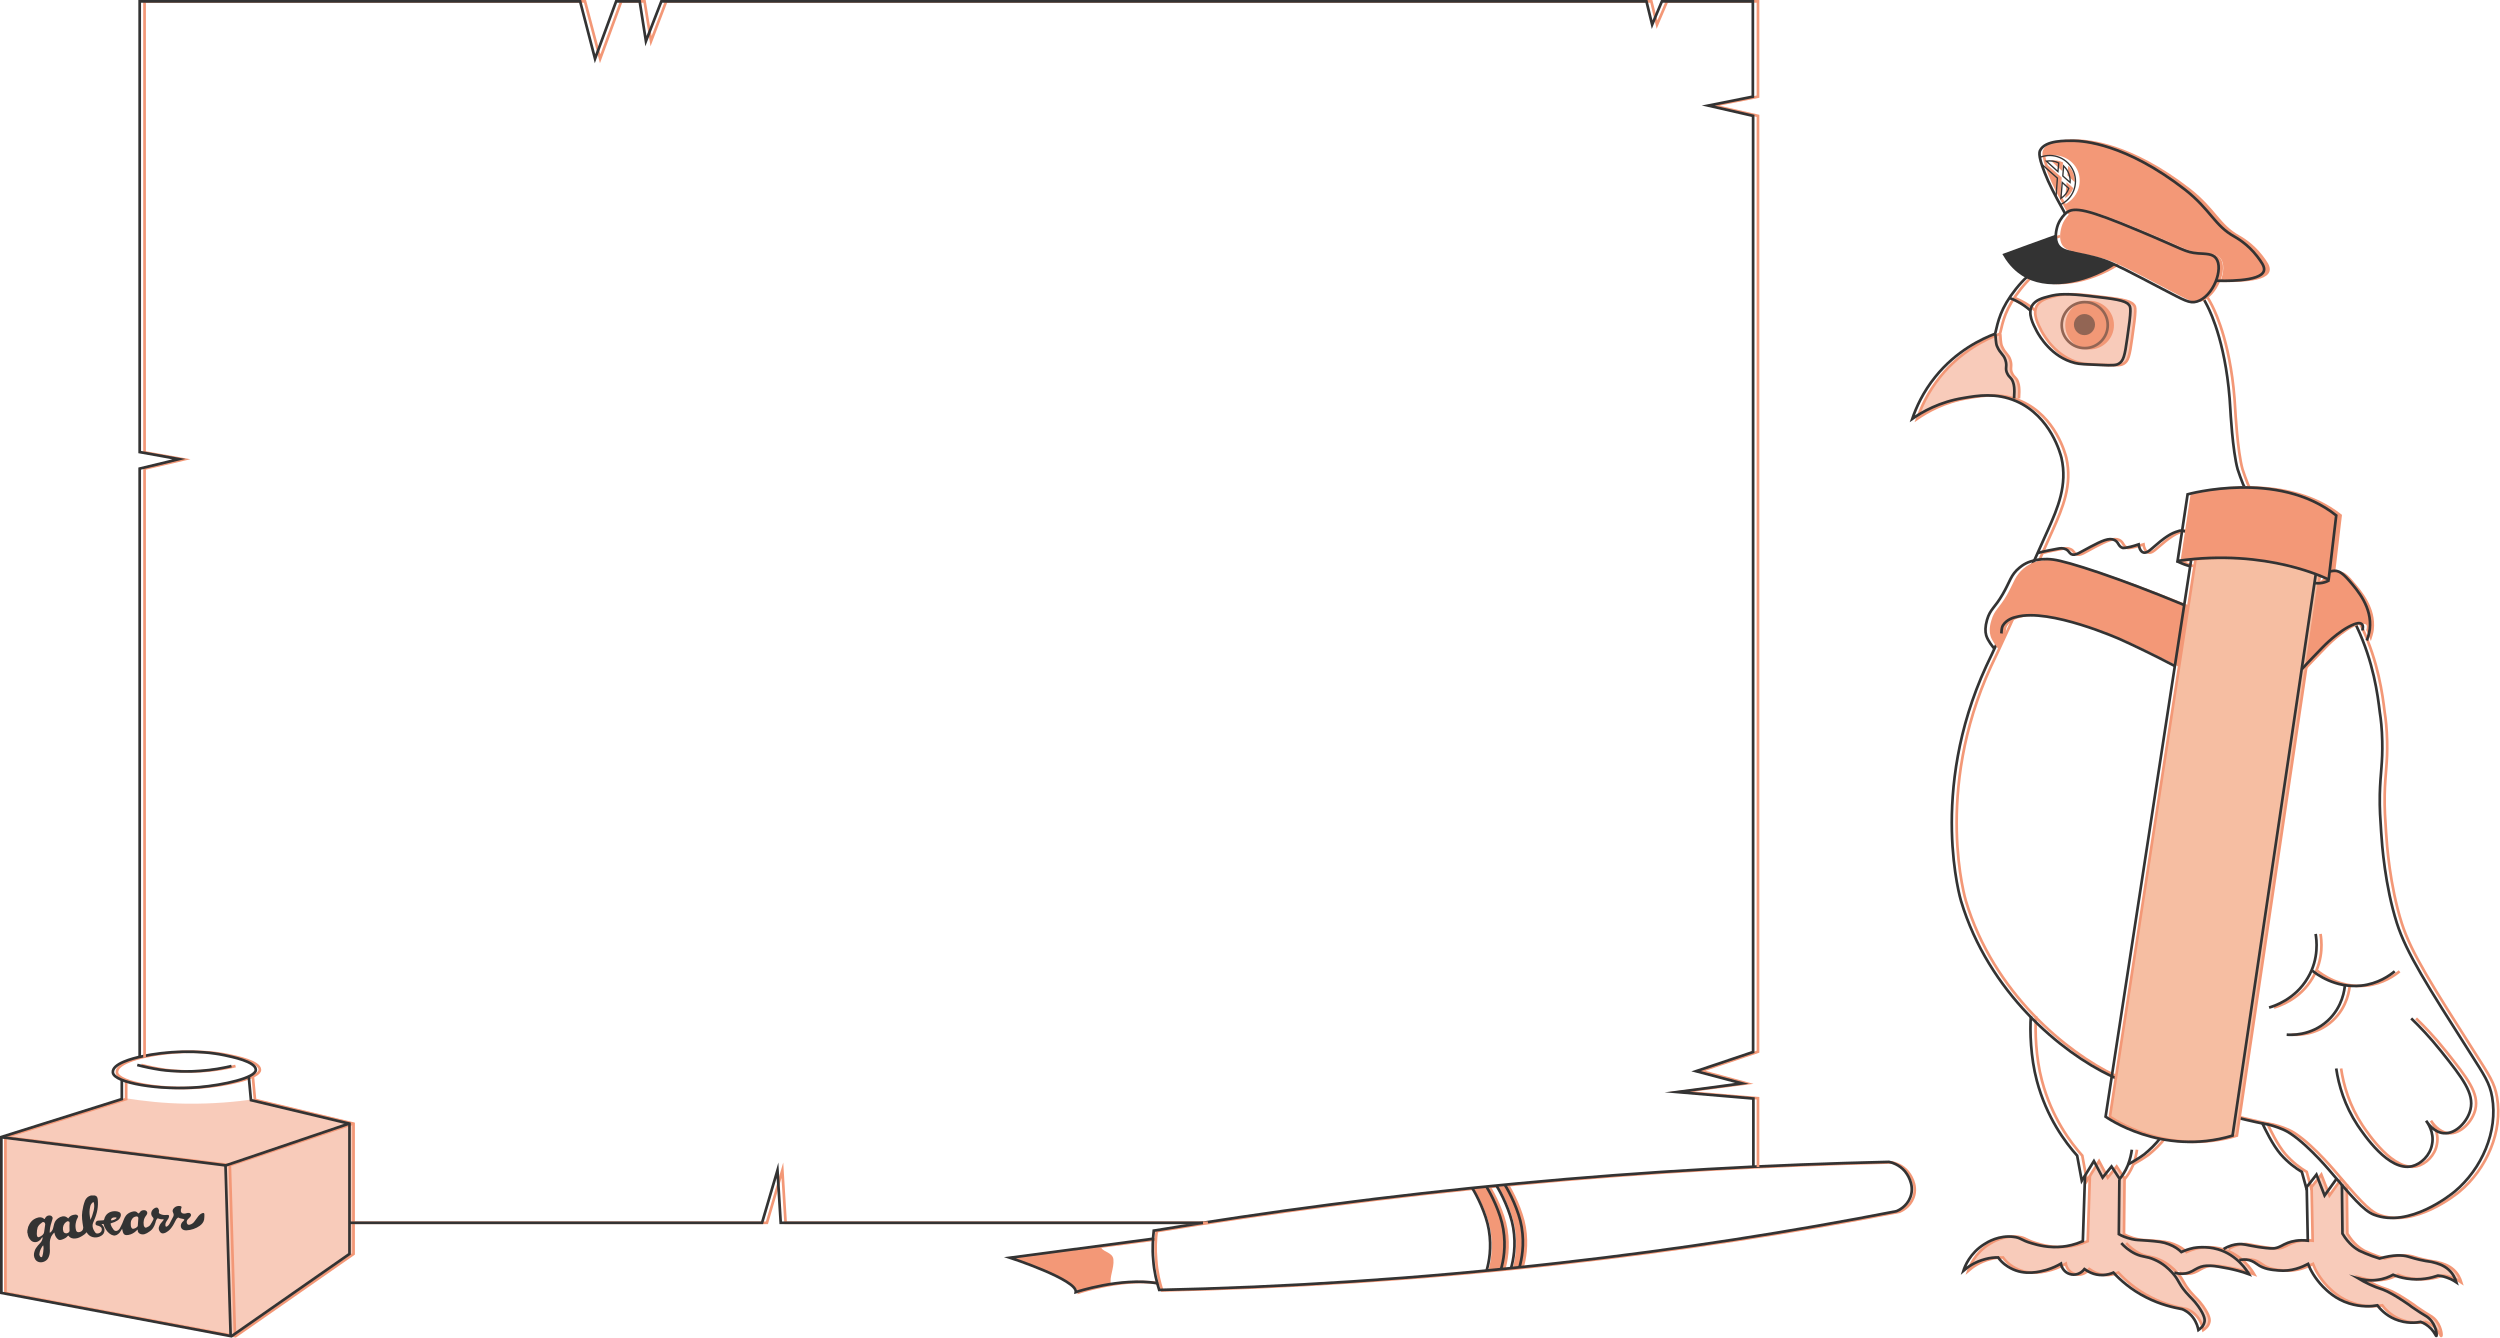 <?xml version="1.0" encoding="utf-8"?>
<!-- Generator: Adobe Illustrator 22.0.1, SVG Export Plug-In . SVG Version: 6.00 Build 0)  -->
<svg version="1.1" id="Layer_1" xmlns="http://www.w3.org/2000/svg" xmlns:xlink="http://www.w3.org/1999/xlink" x="0px" y="0px"
	 viewBox="0 0 923.5 494.1" style="enable-background:new 0 0 923.5 494.1;" xml:space="preserve">
<style type="text/css">
	.st0{opacity:0.5;fill:#F39877;}
	.st1{fill:none;stroke:#F39877;stroke-miterlimit:10;}
	.st2{fill:none;stroke:#333333;stroke-miterlimit:10;}
	.st3{fill:#333333;}
	.st4{fill:#F39877;}
	.st5{fill:none;}
	.st6{fill:#F39877;stroke:#F39877;stroke-miterlimit:10;}
	.st7{fill:#333333;stroke:#333333;stroke-miterlimit:10;}
	.st8{fill:#F6BEA2;}
	.st9{fill:#F39877;stroke:#333333;stroke-miterlimit:10;}
	.st10{fill:none;stroke:#333333;stroke-width:0.5;stroke-miterlimit:10;}
</style>
<g>
	<g>
		<g>
			<g>
				<path class="st0" d="M94.2,406c12.1,2.9,24.3,5.8,36.4,8.7v48.1L87,493.2l-85-16v-57.5l44.5-14c6.3,1,13.9,1.9,22.5,2
					C78.9,407.8,87.4,407,94.2,406z"/>
				<polyline class="st1" points="93.4,397.7 94.2,406.3 130.6,415.1 130.6,463.2 87,493.6 2,477.6 2,420 46.6,406 46.6,399.1 				
					"/>
				<polyline class="st1" points="2.1,420.1 84.9,430.4 130.6,415 				"/>
				<line class="st1" x1="86.8" y1="493.6" x2="84.9" y2="430.4"/>
				<path class="st1" d="M43.2,396.2c0.4,3.8,17.1,6.7,31.9,5.4c8.9-0.8,20.9-3.4,20.9-6.4c0-3.1-8.9-4.8-11.6-5.4
					c-9.5-2-21.3-1.6-30.8,0.5C50.7,390.9,42.9,392.9,43.2,396.2z"/>
				<path class="st1" d="M52.2,393.4c2.6,0.7,5.5,1.3,8.7,1.8c10.7,1.4,19.9,0.1,26.1-1.4"/>
			</g>
			<g>
				<g>
					<path class="st2" d="M91.9,397.7l0.8,8.7l36.4,8.7v48.1l-43.6,30.4l-85-16V420L45,406v-6.9"/>
					<path class="st2" d="M129.1,415l-45.7,15.5L0.5,420.1"/>
					<path class="st2" d="M85.2,493.6l-1.9-63.2"/>
					<path class="st2" d="M50.7,393.4c2.6,0.7,5.5,1.3,8.7,1.8c10.7,1.4,19.9,0.1,26.1-1.4"/>
					<path class="st2" d="M41.7,396.2c0.4,3.8,17.1,6.7,31.9,5.4c8.9-0.8,20.9-3.4,20.9-6.4c0-3.1-8.9-4.8-11.6-5.4
						c-9.5-2-21.3-1.6-30.8,0.5C49.2,390.9,41.3,392.9,41.7,396.2z"/>
				</g>
				<g>
					<path class="st3" d="M35,441.6c0.8,0.2,1,0.7,1.1,1.4c0.3,2.6-0.2,5.2-1.3,7.7c-0.3,0.7-0.7,1.5-0.6,2.3c0.1,0.9,0.5,1.6,1,2.3
						c0.3,0.4,0.7,0.4,1.2,0.3c0.7-0.2,1.2-0.7,1.2-1.3c0.1-0.7-0.3-1.1-1-1.4c-0.2-0.1-0.4-0.1-0.7-0.2c-0.5-0.1-0.7-0.4-0.6-0.9
						c0.1-0.5,0.4-0.8,0.9-0.9c0.6,0,1.1-0.1,1.7-0.1c0.4,0,0.5-0.1,0.6-0.4c0.1-0.5,0.3-1,0.6-1.4c0.9-1.3,2.6-1.8,4.2-1.5
						c1.1,0.2,1.5,0.8,1.3,1.7c-0.2,0.7-0.6,1.3-1.3,1.7c-0.6,0.4-1.3,0.7-2.1,0.9c-0.4,0.1-0.4,0.2-0.3,0.5c0.2,0.7,0.6,1.4,1.1,2
						c0.4,0.5,1.1,0.6,1.7,0.1c0.4-0.3,0.7-0.8,0.9-1.3c0.4-0.8,0.8-1.6,1.1-2.5c0.4-1.1,1-2.1,2.3-2.7c0.4-0.2,0.8-0.3,1.3-0.4
						c0.7-0.1,1.2,0.1,1.5,0.5c0.3,0.3,0.4,0.3,0.7,0c0.2-0.2,0.3-0.4,0.5-0.6c0.5-0.4,1.4-0.5,1.9-0.2c0.5,0.3,0.7,0.9,0.3,1.5
						c-0.1,0.1-0.1,0.2-0.2,0.3c-0.9,1.1-1.1,2.3-0.9,3.6c0,0.2,0.1,0.3,0.2,0.5c0.2,0.4,0.5,0.5,0.9,0.3c0.5-0.2,1-0.5,1.3-0.9
						c0.4-0.6,0.8-1.3,1.1-1.9c0.2-0.4,0.1-0.7-0.2-1c-0.9-0.9-0.7-2.5,0.7-3.3c0.7-0.4,1.2-0.3,1.5,0.4c0.1,0.3,0.2,0.6,0.1,0.9
						c-0.1,0.5,0.1,0.7,0.6,0.9c0.7,0.3,1.4,0.4,2.2,0.3c0.8-0.1,1.1,0.1,0.9,0.8c-0.1,0.4-0.3,0.7-0.6,1.1
						c-0.4,0.6-0.8,1.2-0.7,1.9c0,0.2,0,0.4,0.2,0.5c0.3,0.1,0.4-0.1,0.6-0.2c0.3-0.2,0.5-0.5,0.7-0.8c0.5-0.9,0.9-1.8,1.4-2.7
						c0.2-0.4,0.2-0.9,0-1.3c-0.4-0.7-0.3-1.3,0.3-1.9c0.6-0.6,1.4-0.8,2.2-0.7c0.5,0.1,0.7,0.3,0.5,0.7c-0.2,0.4-0.2,0.7-0.2,1.1
						c0,0.7,0.6,1.1,1.4,1c0.3,0,0.6-0.1,0.9-0.2c0.6-0.1,1.1-0.1,1.3,0.3c0.3,0.3,0.2,0.7-0.2,1.2c-0.3,0.3-0.6,0.6-0.9,0.9
						c-0.4,0.5-0.4,1-0.2,1.5c0.2,0.4,0.5,0.5,1,0.4c0.8-0.2,1.4-0.7,1.8-1.3c0.5-0.6,0.9-1.3,1.4-1.9c0.3-0.4,0.8-0.8,1.3-1
						c0.6-0.3,0.9-0.1,0.9,0.4c0,0.6,0,1.2-0.1,1.9c-0.2,1-0.8,1.7-1.6,2.3c-1.4,1-3.1,1.6-5,1.7c-1.6,0-2.1-1-2-1.9
						c0.1-0.6,0.4-1.1,0.9-1.5c0.6-0.6,0.5-0.7-0.4-0.9c-0.4-0.1-0.9-0.1-1.3-0.4c-0.2-0.1-0.3,0-0.4,0.1c-0.3,0.2-0.5,0.5-0.6,0.7
						c-0.5,0.9-0.9,1.9-1.6,2.8c-0.5,0.7-1,1.2-1.8,1.7c-0.3,0.2-0.5,0.3-0.8,0.4c-0.8,0.3-1.4,0.1-1.8-0.6
						c-0.4-0.6-0.5-1.3-0.2-1.9c0.2-0.6,0.6-1.2,1.1-1.7c0.2-0.2,0.3-0.4,0.5-0.6c0.1-0.2,0.1-0.3-0.2-0.3c-0.2,0-0.4,0-0.6,0
						c-0.3,0-0.6-0.1-0.9-0.2c-0.4-0.2-0.6-0.2-0.8,0.2c-0.3,0.4-0.4,0.9-0.5,1.3c-0.4,1.3-1,2.5-2.3,3.3c-0.5,0.4-1.1,0.7-1.7,0.9
						c-1.4,0.4-2.8-0.5-2.5-1.7c-0.2,0.1-0.4,0.3-0.5,0.4c-0.8,0.8-1.8,1.4-3,1.6c-1.1,0.2-1.7-0.1-2-1c-0.1-0.4-0.2-0.8-0.3-1.3
						c-0.2,0.3-0.3,0.6-0.5,0.8c-0.2,0.4-0.5,0.8-0.9,1.1c-0.8,0.7-1.6,0.8-2.6,0.3c-1.1-0.6-1.8-1.5-2.3-2.5
						c-0.2-0.3-0.3-0.6-0.4-1c-0.1-0.5-0.1-0.5-0.9-0.4c0.9,0.8,1.3,1.8,1,2.9c-0.2,0.8-0.8,1.3-1.7,1.7c-1.6,0.7-3.8,0.3-4.8-1.6
						c-0.4,0.5-0.9,0.9-1.4,1.2c-0.8,0.5-1.6,1-2.7,1.1c-1,0.1-1.9-0.1-2.5-0.9c-0.2-0.3-0.3-0.1-0.4,0c-0.5,0.6-1.2,1-2.1,1.3
						c-0.8,0.3-1.3,0.2-1.8-0.4c-0.6-0.6-0.9-1.4-1-2.2c-0.6,0.5-0.9,1-1.2,1.5c-0.3,0.7-0.5,1.5-0.5,2.3c0,0.7,0,1.5,0,2.2
						c0.1,1,0,2.1-0.4,3c-0.3,0.7-0.7,1.3-1.6,1.7c-1.3,0.6-2.7,0.3-3.4-0.8c-0.6-1-0.6-2-0.2-3.1c0.2-0.7,0.7-1.4,1.2-2
						c0.5-0.6,1.1-1.1,1.4-1.7c0.2-0.4,0.4-0.9,0.3-1.4c-0.2,0.1-0.2,0.2-0.3,0.3c-0.2,0.4-0.5,0.7-0.9,1c-1,0.8-2.3,0.7-3.1-0.1
						c-0.7-0.7-1.1-1.6-1.2-2.5c0-0.1,0-0.2-0.1-0.3c0-0.3,0-0.5,0-0.8c0.1-0.5,0.2-0.9,0.3-1.4c0.6-1.5,1.5-2.7,3.2-3.3
						c1-0.4,2-0.3,2.6,0.3c0.3,0.2,0.3,0.2,0.4-0.1c0.3-0.5,0.6-1,1.4-1.1c0.7-0.1,1.2,0.2,1.4,0.7c0.1,0.3,0,0.6-0.1,0.9
						c-0.4,1.3-0.8,2.5-0.9,3.8c0,0.3-0.1,0.7,0,1c0.5-0.3,0.8-0.7,1-1.1c0.3-0.7,0.4-1.5,0.6-2.2c0.3-1.1,1-1.9,2.2-2.5
						c1.2-0.5,2.1-0.4,3,0.5c0.1-0.1,0.2-0.3,0.3-0.4c0.5-0.6,1.2-0.9,2.1-1c0.4-0.1,0.8,0,1.1,0.3c0.3,0.3,0.1,0.6,0,0.8
						c-0.3,0.5-0.5,1-0.6,1.5c-0.3,1.1-0.3,2.1,0,3.2c0.2,0.6,0.7,0.8,1.4,0.6c0.6-0.2,0.9-0.5,1.1-0.9c0.1-0.4,0.2-0.7,0.1-1.1
						c-0.3-1.9-0.6-3.7-0.3-5.6c0.2-1.4,0.5-2.7,1-4c0.4-0.9,1.1-1.6,2.2-1.9C34.4,441.6,34.7,441.6,35,441.6z M13.6,455.6
						c0,0.3,0,0.7,0.1,1c0.1,0.3,0.4,0.5,0.7,0.4c1-0.4,1.8-1,1.9-1.9c0.2-0.9,0.2-1.8,0.4-2.8c0-0.3-0.1-0.6-0.4-0.8
						c-0.4-0.2-0.7,0-0.9,0.2c-0.7,0.5-1.2,1-1.5,1.7C13.7,454.1,13.6,454.8,13.6,455.6z M48.3,452c0,0.5,0,1,0.2,1.4
						c0.1,0.2,0.2,0.4,0.5,0.5c0.6,0.1,1.8-0.5,1.9-1.1c0.1-0.9,0.1-1.8,0.2-2.8c0-0.5-0.4-0.8-1-0.6c-0.6,0.1-1.1,0.5-1.3,0.9
						C48.4,450.8,48.3,451.4,48.3,452z M25.7,452c0-0.1,0-0.1,0-0.2c0-0.2,0-0.5-0.3-0.6c-0.3-0.1-0.6-0.1-0.8,0.1
						c-0.3,0.2-0.5,0.4-0.7,0.6c-0.7,0.9-0.8,2-0.5,3c0.2,0.5,0.6,0.7,1.2,0.7c0.6-0.1,1.1-0.5,1.1-1
						C25.7,453.7,25.6,452.9,25.7,452z M33.4,450.6c0.1-0.1,0.1-0.1,0.1-0.2c0.5-1,0.8-2.1,1.1-3.2c0.2-0.9,0.3-1.9,0.1-2.8
						c0-0.1,0-0.3-0.2-0.3c-0.2,0-0.3,0.1-0.4,0.2c-0.4,0.4-0.7,0.9-0.8,1.5c-0.3,1.2-0.3,2.4-0.1,3.6
						C33.3,449.8,33.3,450.2,33.4,450.6z M16,460.1c-0.2,0-0.2,0.2-0.3,0.2c-0.5,0.8-1,1.7-1.1,2.6c-0.1,0.3-0.1,0.7,0.1,1
						c0.1,0.2,0.2,0.5,0.6,0.5c0.3,0,0.3-0.3,0.4-0.6c0.3-0.9,0.3-1.9,0.4-2.8C16,460.8,16.1,460.4,16,460.1z M42.4,449.7
						c-0.8,0-1.3,0.3-1.4,0.9c0,0.1-0.1,0.2,0.1,0.2c0.4,0.1,1.7-0.4,1.9-0.8c0.1-0.2,0-0.3-0.2-0.3
						C42.6,449.7,42.4,449.7,42.4,449.7z"/>
				</g>
			</g>
		</g>
		<g>
			<g>
				<path class="st4" d="M379.9,464.1c12.4-1.6,21.2-3.2,26.8-3.9c-0.2,2.3,4.4,2.1,4.6,5.1c0.3,3.2-1.6,6.6-0.9,9.1
					c-14.6,3-11.8,3.2-11.8,3.2c0.7-4.5-24.3-12.7-24.3-12.7S376.4,464.5,379.9,464.1z"/>
				<path class="st4" d="M559.5,467.8c0.8-3.2,1.6-8.3,0.7-13.9c-1-6-4.7-13-6.3-15.7c1-0.1,2.1-0.2,3.1-0.3
					c1.6,2.6,5.3,9.7,6.3,15.7c1,6.3-0.1,12-0.9,15c-1,0.1-2.1,0.2-3.1,0.3C559.4,468.5,559.4,468.2,559.5,467.8z"/>
				<path class="st4" d="M445,452"/>
				<path class="st4" d="M545.1,439.4c1.7,2.8,5.1,9.5,6.1,15.3c1,6.4-0.1,12.1-0.9,15.1c1.8-0.2,3.6-0.4,5.4-0.5
					c0.8-3,1.9-8.6,0.9-14.9c-0.9-5.9-4.6-13-6.3-15.7c-1.8,0.2-3.5,0.4-5.3,0.5C544.9,439.2,545,439.3,545.1,439.4z"/>
				<path class="st1" d="M427.1,457.8l-52.8,6.9c0,0,25,8.2,24.3,12.7c0,0,16.5-5.5,30-3.3"/>
				<path class="st1" d="M427.3,454.8c41.8-6.9,86.5-12.9,134.1-17.4c48.5-4.6,94.5-7,137.5-8c1,0.2,3.8,1,5.9,3.5
					c0.4,0.5,3.8,4.7,2,9.5c-1.3,3.5-4.4,4.9-5.1,5.2c-38.5,7.5-80.1,14.1-124.4,19.1c-52.8,6-102.4,9-148,10
					c-0.9-2.9-1.9-6.7-2.2-11.2C426.7,461.4,426.9,457.7,427.3,454.8z"/>
				<path class="st1" d="M550.3,469.4c0.8-2.9,1.9-8.2,0.8-14.8c-1-6.1-4.6-13.1-6.2-15.6"/>
				<path class="st1" d="M555.6,468.9c0.8-2.9,1.9-8.2,0.8-14.8c-1-6.1-4.6-13.1-6.2-15.6"/>
				<path class="st1" d="M559.3,468.5c0.8-2.9,1.9-8.2,0.8-14.8c-1-6.1-4.6-13.1-6.2-15.6"/>
				<path class="st1" d="M562.4,468.2c0.8-2.9,1.9-8.2,0.8-14.8c-1-6.1-4.6-13.1-6.2-15.6"/>
			</g>
			<g>
				<path class="st2" d="M425.9,457.6l-52.8,7c0,0,25,8.2,24.3,12.7c0,0,16.5-5.5,30-3.3"/>
				<path class="st2" d="M426.2,454.6c41.8-6.9,86.5-12.9,134.1-17.4c48.5-4.6,94.5-7,137.5-8c1,0.2,3.8,1,5.9,3.5
					c0.4,0.5,3.8,4.7,2,9.5c-1.3,3.5-4.4,4.9-5.1,5.2c-38.5,7.5-80.1,14.1-124.4,19.1c-52.8,6-102.4,9-148,10
					c-0.9-2.9-1.9-6.7-2.2-11.2C425.6,461.2,425.9,457.5,426.2,454.6z"/>
				<path class="st2" d="M549.2,469.2c0.8-2.9,1.9-8.2,0.8-14.8c-1-6.1-4.6-13.1-6.2-15.6"/>
				<path class="st2" d="M554.5,468.8c0.8-2.9,1.9-8.2,0.8-14.8c-1-6.1-4.6-13.1-6.2-15.6"/>
				<path class="st2" d="M558.2,468.4c0.8-2.9,1.9-8.2,0.8-14.8c-1-6.1-4.6-13.1-6.2-15.6"/>
				<path class="st2" d="M561.3,468.1c0.8-2.9,1.9-8.2,0.8-14.8c-1-6.1-4.6-13.1-6.2-15.6"/>
			</g>
		</g>
		<g>
			<g>
				<polyline class="st1" points="130.9,451.7 283.3,451.7 289,432.3 290.2,451.7 446.2,451.7 				"/>
				<polyline class="st1" points="53.4,390.7 53.4,173.1 67.9,169.7 53.4,167.1 53.4,0.5 216.1,0.5 221.7,21.7 229.5,0.5 238.1,0.5 
					240.5,15.2 246.1,0.5 610,0.5 612.1,9.1 615.8,0.5 649.4,0.5 649.4,35.7 632.8,39 649.4,42.8 649.4,388.5 628.3,395.6 
					645.2,400.2 621.2,403.3 649.4,405.7 649.4,431.1 				"/>
			</g>
			<g>
				<path class="st2" d="M129.1,451.7h152.4l5.7-19.4l1.2,19.4h156"/>
				<path class="st2" d="M51.6,390.7V173.1l14.5-3.5l-14.5-2.6V0.5h162.7l5.5,21.2l7.8-21.2h8.7l2.3,14.7l5.7-14.7h363.9l2.1,8.6
					l3.6-8.6h33.6v35.2L631,39l16.6,3.8v345.8l-21.1,7.1l17,4.5l-24,3.2l28.2,2.4v25.3"/>
			</g>
			<rect x="85.5" y="35.1" class="st5" width="532.6" height="340.2"/>
			<rect x="147.6" y="388.5" class="st5" width="449.8" height="33.3"/>
		</g>
	</g>
	<g>
		<g>
			<g>
				<path class="st0" d="M715.7,140.9c-3.8,5.2-6,10.2-7.3,13.9c3.6-2.5,10.1-6.3,19-7.7c5-0.8,11.4-1.9,18.3,0.7
					c0.1-0.8,0.2-2,0.2-2.6c0-1,0-2.4-0.5-3.7c-0.6-1.7-1.4-1.5-2.1-3.1c-1-2,0.1-2.7-0.7-5c-0.7-2.2-1.9-2.3-3.1-5.1
					c-0.3-0.7-0.5-2.9-0.7-4.7c-4.9,1.9-14.2,6.2-21.9,15.8C716.5,139.8,716.1,140.4,715.7,140.9z"/>
				<path class="st0" d="M908.6,473.4c0.3,0.2,0.6,0.3,0.8,0.5c-0.4-1.3-1.2-3.2-2.9-4.7c-1.9-1.7-4.1-2.3-5.7-2.7
					c-1-0.3-1.2-0.2-2.8-0.5c-3.3-0.6-5.4-1.3-6.4-1.6c-2.1-0.6-5.5-0.8-10.6,0.7c-0.7-0.2-1.6-0.5-2.7-0.9c-1.6-0.6-3.6-1.4-4.8-2
					c-1.2-0.7-3.8-2.3-6.2-6.3c-0.1-5.1-0.1-12.5-0.1-18.3c-0.6-0.7-1.3-1.5-2-2.3c-1.6,2.3-3.6,5.1-4.6,6.4c-1-2.6-2-5.1-3-7.7
					c-1.1,1.3-2.1,2.7-3.2,4c0,6.6-0.1,15.5,0,20.4c-3.4-0.4-5.8,0.2-7.4,0.8c-2.1,0.8-2.7,1.6-4.8,2c-0.7,0.1-1.6,0.2-5.8-0.4
					c-5.1-0.8-5.8-1.3-7.8-1.1c-1.2,0.1-4.4,1.2-6.5,2.3c2.6,0.9,4.6,2.3,6.2,3.7c1.3-0.2,3.3-0.3,4.4,0c1.4,0.4,2.3,1.1,2.9,1.5
					c2.4,1.8,5.3,2.1,7.8,2.3c4.9,0.5,8.9-1.3,11-2.4c0.8,2.1,2.5,5.3,5.5,8.4c1.5,1.5,4.6,4.6,9.7,6.2c4.4,1.4,8.3,1.1,10.4,0.7
					c0.9,1.2,3,3.6,6.5,5.1c4.2,1.8,8.1,1.3,9.5,1c1.1,0.4,2.6,1.2,3.9,2.6c1.3,1.4,1.7,2.7,1.9,2.6c0.3-0.1,0-4-2.7-6.5
					c-1.1-1-1.7-1-5.9-3.9c-0.8-0.6-0.8-0.5-1.5-1.1c-2.8-1.9-5.2-3.5-8-4.9c-2.7-1.3-2.8-0.9-6.3-2.5c-1.9-0.9-3.4-1.7-4.4-2.3
					c1.4,0.4,3.9,0.9,6.8,0.5c2.7-0.3,4.7-1.2,6-1.9c1.4,0.6,3.1,1.1,5,1.4c5.1,0.8,9.3-0.3,11.6-1.1c1.3,0.1,2.9,0.5,4.7,1.3
					C907.8,472.9,908.2,473.1,908.6,473.4z"/>
				<path class="st0" d="M748.2,457.4c-0.7-0.3-1.4-0.6-2.6-0.8c-5.3-0.7-9.6,1.9-10.8,2.7c-5.3,3.3-7.2,8.2-7.7,9.8
					c1.5-1.3,4.2-3.3,8.1-4.3c1.8-0.5,3.4-0.6,4.7-0.6c1.6,2.2,3.4,3.3,4.5,3.9c5.4,3,11.2,1.3,13.4,0.7c2.3-0.7,4.1-1.6,5.3-2.3
					c0.3,1.8,1.6,3.3,3.2,3.8c2,0.7,4.2-0.1,5.5-1.8c0.9,0.6,3.4,2.4,6.9,2.2c1.6-0.1,2.9-0.5,3.8-0.9c2.4,2.6,6.4,6.3,12.2,9.2
					c5.1,2.6,9.9,3.7,13.2,4.3c0.8,0.3,2.6,1.2,4,3.1c1.4,1.9,1.8,3.7,2,4.6c0.7-0.5,1.9-1.4,2.2-2.9c0.2-0.7,0.3-2.2-2.3-5.9
					c-1.8-2.5-2.5-2.8-4.5-5.1c-3.2-3.8-2.5-4.5-5.2-7.4c-0.1-0.1-0.3-0.3-0.4-0.4c1.5,0.4,4.3,1,5.6,0.8c2.1-0.3,3-1.3,4.5-2
					c2.9-1.4,5.7-0.8,11.4,0.2c1.9,0.4,4.5,1,7.5,2.1c-0.9-1.5-4.5-7.2-11.5-9.2c-4.5-1.3-8.4-0.6-9-0.5c-1.9,0.4-3.4,1-4.5,1.5
					c-1-0.8-2.5-2-4.7-2.9c-2-0.8-4-1-7.7-1.3c-3.4-0.3-4.1-0.1-6-0.6c-2.1-0.5-3.7-1.3-4.7-1.8c0,0,0.2-12.9,0.3-20.3
					c0,0,0,0.1-0.1,0.1c-1-1.5-2-3.1-3-4.6c-1.1,1.4-2.2,2.7-3.3,4.1c-1.1-2-2.1-4.1-3.2-6.1c-1.1,1.7-2.1,3.5-3.2,5.2
					c-0.2,7.1-0.8,24.3-0.8,24.3c-3,1.3-5.6,1.8-7.4,2c-5.2,0.6-9.4-0.6-11.4-1.2C750.1,458.4,749.1,457.9,748.2,457.4z"/>
				<path class="st1" d="M854.8,205.9c-8.7-8.1-18.9-15.5-24-26.2c0,0-0.2-0.4-0.4-0.8c-0.5-1.2-1.7-4.5-2-5.5
					c-1.9-6.8-2.7-22-2.7-22c-1.2-23.2-7.1-35.6-8.5-38.4c-0.4-0.8-0.6-1.2-0.9-1.7c-7.4-13.6-24.8-21.6-41-20
					c-14.3,1.4-23.7,10-25.7,11.9c-1.6,1.6-3.1,3.5-3.1,3.5c-5.8,7.3-6.6,12-7.7,16.6c-4.8,1.8-14.3,6.2-22.1,15.9
					c-4.6,5.7-7.1,11.4-8.5,15.5c3.6-2.5,10.1-6.3,19-7.7c5.2-0.9,12-2,19.4,1.2c12.9,5.6,16.4,19.8,16.7,20.9
					c2.3,10.1-1.4,18.6-5,26.7c-0.4,0.8-0.2,0.5-5.6,12.5c-5.7,12.6-6.6,14.7-10.1,22.5c-3.9,8.6-6.6,14.3-7.1,15.3
					c-21.4,46.6-9.3,86.7-9.3,86.7c10.2,33.9,37.2,56,55.3,64.6c13.7,6.5,41.7,14.2,45.6,15.2c7.7,1.9,10.5,2.4,10.5,2.4
					c0.3,0.1,1.1,0.2,2.1,0.4c0,0,2.9,0.7,5.6,1.9c6.7,2.9,16.7,14.7,16.7,14.7c8.6,10.1,12.9,15.2,16.7,16.7
					c13.1,5.1,28.7-7.6,29.8-8.5c10.1-8.4,16.1-22.3,13.9-34.9c-0.9-5.3-2.9-8.1-8.1-16.3c-15.7-24.7-23.6-37-27.1-48
					c-4.4-13.9-5.5-28.9-5.8-33.7c-0.3-4.6-0.6-8.4-0.5-13.8c0.2-8.2,1.1-11.6,0.9-19.7c-0.1-4.7-0.5-8.2-0.9-10.7
					c-0.8-6.6-2.3-18.4-8.5-31.6c-3.4-7.1-7.2-14.2-12.5-20.1C858.5,209.5,856.7,207.7,854.8,205.9z"/>
				<path class="st1" d="M752.1,375.4c-0.4,5.4-0.1,15.2,2.2,23.8c3.6,13.6,10.6,22.9,14.9,27.7c0.6,3.1,1.1,6.2,1.7,9.3
					c1.5-2.4,3-4.8,4.5-7.3c1.1,2,2.1,4.1,3.2,6.1c1.1-1.4,2.2-2.7,3.3-4.1c1,1.5,2,3.1,3,4.6c0.9-1.1,2.1-2.8,3-5
					c0.9-2.3,1.3-4.3,1.5-5.8"/>
				<path class="st1" d="M788,430.1c1.4-0.8,4.2-2.4,5.9-3.7c0.1-0.1,2.5-2,4.6-4.4c4.8-5.5,7.5-13,8.4-15.5"/>
				<path class="st1" d="M772,434.3l-0.8,24.2c-3,1.3-5.6,1.8-7.4,2c-5.2,0.6-9.4-0.6-11.4-1.2c-4.2-1.2-4-2.1-6.8-2.4
					c-5.3-0.7-9.6,1.9-10.8,2.7c-5.3,3.3-7.2,8.2-7.7,9.8c1.5-1.3,4.2-3.3,8.1-4.3c1.8-0.5,3.4-0.6,4.7-0.6c1.6,2.2,3.4,3.3,4.5,3.9
					c5.4,3,11.2,1.3,13.4,0.7c2.3-0.7,4.1-1.6,5.3-2.3c0.3,1.8,1.6,3.3,3.2,3.8c2,0.7,4.2-0.1,5.5-1.8c0.9,0.6,3.4,2.4,6.9,2.2
					c1.6-0.1,2.9-0.5,3.8-0.9c2.4,2.6,6.4,6.3,12.2,9.2c5.1,2.6,9.9,3.7,13.2,4.3c0.8,0.3,2.6,1.2,4,3.1c1.4,1.9,1.8,3.7,2,4.6
					c0.7-0.5,1.9-1.4,2.2-2.9c0.2-0.7,0.3-2.2-2.3-5.9c-1.8-2.5-2.5-2.8-4.5-5.1c-3.2-3.8-2.5-4.5-5.2-7.4c-1.1-1.2-3.2-3.3-6.5-4.7
					c-2.9-1.3-4.1-0.8-6.9-2.1c-2.5-1.2-4.2-2.8-5.3-4"/>
				<path class="st1" d="M784.8,435.7l-0.2,20.2c1,0.6,2.6,1.3,4.7,1.8c1.9,0.5,2.6,0.3,6,0.6c3.8,0.3,5.7,0.5,7.7,1.3
					c2.2,0.8,3.8,2,4.7,2.9c1.1-0.5,2.6-1.1,4.5-1.5c0.6-0.1,4.5-0.8,9,0.5c7,2,10.7,7.8,11.5,9.2c-3-1.1-5.6-1.7-7.5-2.1
					c-5.7-1.1-8.6-1.6-11.4-0.2c-1.5,0.7-2.4,1.6-4.5,2c-1.7,0.3-3.2,0-4.2-0.3"/>
				<path class="st1" d="M837.4,414.7c1.1,2.4,3.9,8.2,6.8,11.6c2.8,3.2,5.7,5.3,7.9,6.6c0.5,1.9,1.1,3.9,1.6,5.8
					c1.3-1.6,2.6-3.2,3.8-4.8c1,2.6,2,5.1,3,7.7c1.4-2,3.2-4.4,4.6-6.4"/>
				<path class="st1" d="M853.9,438.5c0.1,6.2,0.3,13.6,0.4,19.8c-3.4-0.4-5.8,0.2-7.4,0.8c-2.1,0.8-2.7,1.6-4.8,2
					c-0.7,0.1-1.6,0.2-5.8-0.4c-5.1-0.8-5.8-1.3-7.8-1.1c-1.3,0.1-3.2,0.5-5.3,1.8"/>
				<path class="st1" d="M829,465.5c0.9-0.2,2.2-0.4,3.7,0c1.4,0.4,2.3,1.1,2.9,1.5c2.4,1.8,5.3,2.1,7.8,2.3c4.9,0.5,8.9-1.3,11-2.4
					c0.8,2.1,2.5,5.3,5.5,8.4c1.5,1.5,4.6,4.6,9.7,6.2c4.4,1.4,8.3,1.1,10.4,0.7c0.9,1.2,3,3.6,6.5,5.1c4.2,1.8,8.1,1.3,9.5,1
					c1.1,0.4,2.6,1.2,3.9,2.6c1.3,1.4,1.7,2.7,1.9,2.6c0.3-0.1,0-4-2.7-6.5c-1.1-1-1.7-1-5.9-3.9c-0.8-0.6-0.8-0.5-1.5-1.1
					c-2.8-1.9-5.2-3.5-8-4.9c-2.7-1.3-2.8-0.9-6.3-2.5c-1.9-0.9-3.4-1.7-4.4-2.3c1.4,0.4,3.9,0.9,6.8,0.5c2.7-0.3,4.7-1.2,6-1.9
					c1.4,0.6,3.1,1.1,5,1.4c5.1,0.8,9.3-0.3,11.6-1.1c1.3,0.1,2.9,0.5,4.7,1.3c0.8,0.4,1.5,0.8,2.1,1.2c-0.4-1.3-1.2-3.2-2.9-4.7
					c-1.9-1.7-4.1-2.3-5.7-2.7c-1-0.3-1.2-0.2-2.8-0.5c-3.3-0.6-5.4-1.3-6.4-1.6c-2.1-0.6-5.5-0.8-10.6,0.7
					c-0.7-0.2-1.6-0.5-2.7-0.9c-1.6-0.6-3.6-1.4-4.8-2c-1.2-0.7-3.8-2.3-6.2-6.3c-0.1-5.9-0.1-12.4-0.2-18.3"/>
				<path class="st1" d="M754.4,204.3c2.6-0.7,5.9-1.3,7.5-1.6c1-0.2,2-0.3,3,0.2c1.1,0.5,1.2,1.3,2,1.8c1.5,0.8,3.4-0.8,7.1-2.7
					c4.2-2.2,6.9-3.5,8.9-2.5c1.6,0.8,1.3,2.3,3,2.9c0,0,1.1,0.3,5.9-1.3c0.1,0.8,0.6,2.7,1.8,3c1.1,0.3,2.3-0.8,2.9-1.3
					c5.1-4.5,7.4-5.9,10-6.6c0.2-0.1,0.5-0.2,0.9-0.2c1-0.1,1.9,0.4,2.3,0.8c1.4,1.2,0.5,3,1.5,4.2c1.3,1.5,4.6,1,6.8,0.2
					c3.4-1.3,3.4-3.4,8.1-6.2c1-0.6,4.3-2.5,5.5-1.5c0.7,0.7,0.2,2.1,1.1,2.6c0.7,0.4,1.2-0.4,2.4-0.4c1.8,0.1,2.3,1.8,3.7,1.8
					c0.7,0,2.2-1,3.6-3"/>
				<path class="st1" d="M738.9,123.5c0.1,0.7,0.1,3.3,0.6,4.4c1.2,2.8,2.4,2.9,3.1,5.1c0.8,2.4-0.3,3,0.7,5
					c0.8,1.6,1.5,1.4,2.1,3.1c0.5,1.3,0.5,2.7,0.5,3.7c0,0.8-0.1,1.9-0.1,2.4"/>
				<g>
					<path class="st1" d="M868,363.9c-0.1,1.5-0.8,8-6.3,13.1c-6.3,5.8-13.9,5.3-15.2,5.2"/>
					<path class="st1" d="M856,358.6c1.4,1.1,8.3,6.5,18,5.5c6.3-0.7,10.6-3.8,12.4-5.3"/>
					<path class="st1" d="M857.2,345c0.3,1.9,1.4,9-2.9,16.2c-4.7,8.1-12.7,10.5-14.3,11"/>
					<path class="st1" d="M864.8,394.7c0.9,6.2,3.1,13.7,7.9,21c2.2,3.2,11.5,17.2,20.1,15.1c3.3-0.8,6.7-4,7.4-8.1
						c0.9-4.5-1.7-8-2.2-8.7c0.6,0.9,2.9,4.3,6.5,4.6c4.6,0.4,8.9-4.5,9.9-8.8c1.4-5.9-2.9-11.5-10.8-21.4
						c-4.3-5.4-8.2-9.4-11.1-12.2"/>
				</g>
				<circle class="st6" cx="771.9" cy="120.1" r="8.5"/>
			</g>
			<g>
				<path class="st2" d="M853,205.9c-8.7-8.1-18.9-15.5-24-26.2c0,0-0.2-0.4-0.4-0.8c-0.5-1.2-1.7-4.5-2-5.5c-1.9-6.8-2.7-22-2.7-22
					c-1.2-23.2-7.1-35.6-8.5-38.4c-0.4-0.8-0.6-1.2-0.9-1.7c-7.4-13.6-24.8-21.6-41-20c-14.3,1.4-23.7,10-25.7,11.9
					c-1.6,1.6-3.1,3.5-3.1,3.5c-5.8,7.3-6.6,12-7.7,16.6c-4.8,1.8-14.3,6.2-22.1,15.9c-4.6,5.7-7.1,11.4-8.5,15.5
					c3.6-2.5,10.1-6.3,19-7.7c5.2-0.9,12-2,19.4,1.2c12.9,5.6,16.4,19.8,16.7,20.9c2.3,10.1-1.4,18.6-5,26.7
					c-0.4,0.8-0.2,0.5-5.6,12.5c-5.7,12.6-6.6,14.7-10.1,22.5c-3.9,8.6-6.6,14.3-7.1,15.3c-21.4,46.6-9.3,86.7-9.3,86.7
					c10.2,33.9,37.2,56,55.3,64.6c13.7,6.5,41.7,14.2,45.6,15.2c7.7,1.9,10.5,2.4,10.5,2.4c0.3,0.1,1.1,0.2,2.1,0.4
					c0,0,2.9,0.7,5.6,1.9c6.7,2.9,16.7,14.7,16.7,14.7c8.6,10.1,12.9,15.2,16.7,16.7c13.1,5.1,28.7-7.6,29.8-8.5
					c10.1-8.4,16.1-22.3,13.9-34.9c-0.9-5.3-2.9-8.1-8.1-16.3c-15.7-24.7-23.6-37-27.1-48c-4.4-13.9-5.5-28.9-5.8-33.7
					c-0.3-4.6-0.6-8.4-0.5-13.8c0.2-8.2,1.1-11.6,0.9-19.7c-0.1-4.7-0.5-8.2-0.9-10.7c-0.8-6.6-2.3-18.4-8.5-31.6
					c-3.4-7.1-7.2-14.2-12.5-20.1C856.7,209.5,854.9,207.7,853,205.9z"/>
				<path class="st2" d="M750.2,375.4c-0.4,5.4-0.1,15.2,2.2,23.8c3.6,13.6,10.6,22.9,14.9,27.7c0.6,3.1,1.1,6.2,1.7,9.3
					c1.5-2.4,3-4.8,4.5-7.3c1.1,2,2.1,4.1,3.2,6.1c1.1-1.4,2.2-2.7,3.3-4.1c1,1.5,2,3.1,3,4.6c0.9-1.1,2.1-2.8,3-5
					c0.9-2.3,1.3-4.3,1.5-5.8"/>
				<path class="st2" d="M786.2,430.1c1.4-0.8,4.2-2.4,5.9-3.7c0.1-0.1,2.5-2,4.6-4.4c4.8-5.5,7.5-13,8.4-15.5"/>
				<path class="st2" d="M770.2,434.3l-0.8,24.2c-3,1.3-5.6,1.8-7.4,2c-5.2,0.6-9.4-0.6-11.4-1.2c-4.2-1.2-4-2.1-6.8-2.4
					c-5.3-0.7-9.6,1.9-10.8,2.7c-5.3,3.3-7.2,8.2-7.7,9.8c1.5-1.3,4.2-3.3,8.1-4.3c1.8-0.5,3.4-0.6,4.7-0.6c1.6,2.2,3.4,3.3,4.5,3.9
					c5.4,3,11.2,1.3,13.4,0.7c2.3-0.7,4.1-1.6,5.3-2.3c0.3,1.8,1.6,3.3,3.2,3.8c2,0.7,4.2-0.1,5.5-1.8c0.9,0.6,3.4,2.4,6.9,2.2
					c1.6-0.1,2.9-0.5,3.8-0.9c2.4,2.6,6.4,6.3,12.2,9.2c5.1,2.6,9.9,3.7,13.2,4.3c0.8,0.3,2.6,1.2,4,3.1c1.4,1.9,1.8,3.7,2,4.6
					c0.7-0.5,1.9-1.4,2.2-2.9c0.2-0.7,0.3-2.2-2.3-5.9c-1.8-2.5-2.5-2.8-4.5-5.1c-3.2-3.8-2.5-4.5-5.2-7.4c-1.1-1.2-3.2-3.3-6.5-4.7
					c-2.9-1.3-4.1-0.8-6.9-2.1c-2.5-1.2-4.2-2.8-5.3-4"/>
				<path class="st2" d="M782.9,435.7l-0.2,20.2c1,0.6,2.6,1.3,4.7,1.8c1.9,0.5,2.6,0.3,6,0.6c3.8,0.3,5.7,0.5,7.7,1.3
					c2.2,0.8,3.8,2,4.7,2.9c1.1-0.5,2.6-1.1,4.5-1.5c0.6-0.1,4.5-0.8,9,0.5c7,2,10.7,7.8,11.5,9.2c-3-1.1-5.6-1.7-7.5-2.1
					c-5.7-1.1-8.6-1.6-11.4-0.2c-1.5,0.7-2.4,1.6-4.5,2c-1.7,0.3-3.2,0-4.2-0.3"/>
				<path class="st2" d="M835.6,414.7c1.1,2.4,3.9,8.2,6.8,11.6c2.8,3.2,5.7,5.3,7.9,6.6c0.5,1.9,1.1,3.9,1.6,5.8
					c1.3-1.6,2.6-3.2,3.8-4.8c1,2.6,2,5.1,3,7.7c1.4-2,3.2-4.4,4.6-6.4"/>
				<path class="st2" d="M852.1,438.5c0.1,6.2,0.3,13.6,0.4,19.8c-3.4-0.4-5.8,0.2-7.4,0.8c-2.1,0.8-2.7,1.6-4.8,2
					c-0.7,0.1-1.6,0.2-5.8-0.4c-5.1-0.8-5.8-1.3-7.8-1.1c-1.3,0.1-3.2,0.5-5.3,1.8"/>
				<path class="st2" d="M827.2,465.5c0.9-0.2,2.2-0.4,3.7,0c1.4,0.4,2.3,1.1,2.9,1.5c2.4,1.8,5.3,2.1,7.8,2.3
					c4.9,0.5,8.9-1.3,11-2.4c0.8,2.1,2.5,5.3,5.5,8.4c1.5,1.5,4.6,4.6,9.7,6.2c4.4,1.4,8.3,1.1,10.4,0.7c0.9,1.2,3,3.6,6.5,5.1
					c4.2,1.8,8.1,1.3,9.5,1c1.1,0.4,2.6,1.2,3.9,2.6c1.3,1.4,1.7,2.7,1.9,2.6c0.3-0.1,0-4-2.7-6.5c-1.1-1-1.7-1-5.9-3.9
					c-0.8-0.6-0.8-0.5-1.5-1.1c-2.8-1.9-5.2-3.5-8-4.9c-2.7-1.3-2.8-0.9-6.3-2.5c-1.9-0.9-3.4-1.7-4.4-2.3c1.4,0.4,3.9,0.9,6.8,0.5
					c2.7-0.3,4.7-1.2,6-1.9c1.4,0.6,3.1,1.1,5,1.4c5.1,0.8,9.3-0.3,11.6-1.1c1.3,0.1,2.9,0.5,4.7,1.3c0.8,0.4,1.5,0.8,2.1,1.2
					c-0.4-1.3-1.2-3.2-2.9-4.7c-1.9-1.7-4.1-2.3-5.7-2.7c-1-0.3-1.2-0.2-2.8-0.5c-3.3-0.6-5.4-1.3-6.4-1.6
					c-2.1-0.6-5.5-0.8-10.6,0.7c-0.7-0.2-1.6-0.5-2.7-0.9c-1.6-0.6-3.6-1.4-4.8-2c-1.2-0.7-3.8-2.3-6.2-6.3
					c-0.1-5.9-0.1-12.4-0.2-18.3"/>
				<path class="st2" d="M752.6,204.3c2.6-0.7,5.9-1.3,7.5-1.6c1-0.2,2-0.3,3,0.2c1.1,0.5,1.2,1.3,2,1.8c1.5,0.8,3.4-0.8,7.1-2.7
					c4.2-2.2,6.9-3.5,8.9-2.5c1.6,0.8,1.3,2.3,3,2.9c0,0,1.1,0.3,5.9-1.3c0.1,0.8,0.6,2.7,1.8,3c1.1,0.3,2.3-0.8,2.9-1.3
					c5.1-4.5,7.4-5.9,10-6.6c0.2-0.1,0.5-0.2,0.9-0.2c1-0.1,1.9,0.4,2.3,0.8c1.4,1.2,0.5,3,1.5,4.2c1.3,1.5,4.6,1,6.8,0.2
					c3.4-1.3,3.4-3.4,8.1-6.2c1-0.6,4.3-2.5,5.5-1.5c0.7,0.7,0.2,2.1,1.1,2.6c0.7,0.4,1.2-0.4,2.4-0.4c1.8,0.1,2.3,1.8,3.7,1.8
					c0.7,0,2.2-1,3.6-3"/>
				<path class="st2" d="M737.1,123.5c0.1,0.7,0.1,3.3,0.6,4.4c1.2,2.8,2.4,2.9,3.1,5.1c0.8,2.4-0.3,3,0.7,5
					c0.8,1.6,1.5,1.4,2.1,3.1c0.5,1.3,0.5,2.7,0.5,3.7c0,0.8-0.1,1.9-0.1,2.4"/>
				<g>
					<path class="st2" d="M866.2,363.9c-0.1,1.5-0.8,8-6.3,13.1c-6.3,5.8-13.9,5.3-15.2,5.2"/>
					<path class="st2" d="M854.2,358.6c1.4,1.1,8.3,6.5,18,5.5c6.3-0.7,10.6-3.8,12.4-5.3"/>
					<path class="st2" d="M855.4,345c0.3,1.9,1.4,9-2.9,16.2c-4.7,8.1-12.7,10.5-14.3,11"/>
					<path class="st2" d="M863,394.7c0.9,6.2,3.1,13.7,7.9,21c2.2,3.2,11.5,17.2,20.1,15.1c3.3-0.8,6.7-4,7.4-8.1
						c0.9-4.5-1.7-8-2.2-8.7c0.6,0.9,2.9,4.3,6.5,4.6c4.6,0.4,8.9-4.5,9.9-8.8c1.4-5.9-2.9-11.5-10.8-21.4
						c-4.3-5.4-8.2-9.4-11.1-12.2"/>
				</g>
				<circle class="st2" cx="770.1" cy="120.1" r="8.5"/>
				<circle class="st7" cx="770" cy="119.9" r="3.4"/>
			</g>
		</g>
		<g>
			<path class="st4" d="M783.9,214.1c-11.7-4.2-20.6-6.8-23.9-7.2c-6.1-0.7-10,1.4-10,1.4c-1.1,0.6-1.9,1.2-2.4,1.6
				c-3.3,2.8-3.6,5.2-6.2,9.8c-3,5.2-4.6,5.4-5.8,9.5c-0.8,2.6-0.7,4.3-0.3,5.7c0.4,1.5,1.9,3.6,3,5c0.7-1.6,1.6-3.5,2.6-5.8
				c0-1.1,0.2-2.3,0.5-2.8c1.4-2.2,3.9-2.9,4.9-3.1c12.3-3.4,38.5,8.3,38.5,8.3c4.7,2.1,12.8,6,20.2,9.9c1.3-8.6,2.5-16.4,3.5-22.8
				C799.6,219.9,791.2,216.7,783.9,214.1z"/>
			<path class="st4" d="M852.7,241.2c1.7-11.2,3-20.3,3.9-26c1.9-1.8,5.3-4.5,8-4.1c1.1,0.2,2.3,0.7,4.7,3.6
				c3.1,3.6,8.5,9.8,7.6,17.9c-0.1,1.1-0.7,3-1.1,4.2c-0.5-1.3-1.1-2.7-1.7-4c0.2-0.8,0.4-1.7-0.1-2.1c-0.8-0.5-1.9-0.2-2.8,0.1
				c-5.7,2.2-11.8,8.7-11.8,8.7c-1.5,1.6-5,5.1-7.6,7.9C852.1,245.3,852.4,243.2,852.7,241.2z"/>
			<path class="st8" d="M781,402.2c-1,6.7-1.6,10.6-1.6,10.6s20.6,14.9,46.9,7c0,0,26.5-178.6,30.7-207.4c-7.7-2.9-24.3-7.7-46-5.5
				C807.7,228.3,787,363.1,781,402.2z"/>
			<path class="st1" d="M811,206.9l-31.6,205.6c0,0,20.6,14.9,46.9,7L857,212.4"/>
			<path class="st1" d="M805.6,207.3c1.1,0.5,2.6,1.2,4,1.6c0.2,0.1,0.5,0.1,0.7,0.2"/>
			<path class="st1" d="M861.9,214.4c-0.5,0.3-1.5,0.7-2.5,0.9c-1.1,0.2-2,0.2-2.7,0.1"/>
			<path class="st6" d="M806,207.2l3.7-24.6c0,0,33.4-9.3,54.9,7.8l-2.8,23.7C861.7,214.1,839.1,202.4,806,207.2z"/>
		</g>
		<g>
			<path class="st2" d="M809.4,206.9l-31.6,205.6c0,0,20.6,14.9,46.9,7l30.7-207.1"/>
			<path class="st2" d="M736.7,239.6c-0.6-0.7-2.4-2.9-3-4.9c-0.4-1.4-0.4-3.2,0.3-5.7c1.2-4.1,2.8-4.3,5.8-9.5
				c2.7-4.6,2.9-7.1,6.2-9.8c0.5-0.4,1.2-1,2.4-1.6c0,0,4-2.2,10-1.4c5.5,0.7,24.3,6.8,48.2,16.7"/>
			<path class="st2" d="M739.3,234c0.1-0.7,0-2,0.6-3c1.4-2.2,3.9-2.9,4.9-3.1c12.3-3.4,38.5,8.3,38.5,8.3
				c5.1,2.3,12.4,5.8,20.2,9.9"/>
			<path class="st2" d="M850.3,247.2c2.6-2.9,5.7-6,7.5-7.9c0,0,6.1-6.5,11.8-8.7c0.9-0.3,2-0.7,2.8-0.1c0.8,0.6,0.3,2,0.3,2.4"/>
			<path class="st2" d="M874.3,236.6c0.3-0.8,0.9-2.6,1.1-4.2c0.9-8.1-4.5-14.3-7.6-17.9c-2.4-2.8-3.7-3.4-4.7-3.6
				c-0.8-0.1-1.7,0-2.5,0.2"/>
			<path class="st2" d="M804.1,207.3c1.1,0.5,2.6,1.2,4,1.6c0.2,0.1,0.5,0.1,0.7,0.2"/>
			<path class="st2" d="M860.4,214.4c-0.5,0.3-1.5,0.7-2.5,0.9c-1.1,0.2-2,0.2-2.7,0.1"/>
			<path class="st2" d="M804.4,207.2l3.7-24.6c0,0,33.4-9.3,54.9,7.8l-2.8,23.7C860.2,214.1,837.6,202.4,804.4,207.2z"/>
		</g>
		<g>
			<g>
				<g>
					<path class="st1" d="M752.5,112.8c-1.8,3,0.3,6.9,1.7,9.6c1,1.8,5.4,9.5,14.1,11.7c1.4,0.4,4,0.5,9,0.7c5.5,0.3,6.4,0,7.1-0.4
						c1.8-1,2.3-2.9,3.2-9.5c1.6-10.7,1.3-11.6,0.6-12.3c-1.3-1.7-5.6-2.2-14.2-3.2c-8.5-1-11.8-0.9-15.4,0.1
						C756.2,110.1,753.8,110.8,752.5,112.8z"/>
					<path class="st1" d="M751.8,114.7c-1.2-1.1-2.9-2.4-5.1-3.5c-1-0.5-1.9-0.9-2.8-1.2"/>
				</g>
				<path class="st0" d="M752.5,112.8c-1.8,3,0.3,6.9,1.7,9.6c1,1.8,5.4,9.5,14.1,11.7c1.4,0.4,4,0.5,9,0.7c5.5,0.3,6.4,0,7.1-0.4
					c1.8-1,2.3-2.9,3.2-9.5c1.6-10.7,1.3-11.6,0.6-12.3c-1.3-1.7-5.6-2.2-14.2-3.2c-8.5-1-11.8-0.9-15.4,0.1
					C756.2,110.1,753.8,110.8,752.5,112.8z"/>
			</g>
			<g>
				<path class="st9" d="M750,114.7c-1.2-1.1-2.9-2.4-5.1-3.5c-1-0.5-1.9-0.9-2.8-1.2"/>
				<path class="st2" d="M750.7,112.8c-1.8,3,0.3,6.9,1.7,9.6c1,1.8,5.4,9.5,14.1,11.7c1.4,0.4,4,0.5,9,0.7c5.5,0.3,6.4,0,7.1-0.4
					c1.8-1,2.3-2.9,3.2-9.5c1.6-10.7,1.3-11.6,0.6-12.3c-1.3-1.7-5.6-2.2-14.2-3.2c-8.5-1-11.8-0.9-15.4,0.1
					C754.4,110.1,752,110.8,750.7,112.8z"/>
			</g>
		</g>
		<g>
			<g>
				<g>
					<path class="st4" d="M813.1,111.4c-2.7,0.8-4.7-0.5-12.6-4.6c-11.8-6.2-17.7-9.3-21.5-10.6c-9.8-3.3-16.1-2.3-17.6-6.5
						c-0.7-1.8-0.4-4.5,0.4-6.7c0.9-2.3,2.4-3.8,3.1-4.4c2.8-2.3,7.9-1.3,26.7,6.6c16.8,7,17.1,8,22,8.4c2.9,0.2,5.3,0.1,6.6,1.8
						C823.1,99.2,819.2,109.6,813.1,111.4z"/>
					<path class="st1" d="M764.5,79c-1.4-2.5-4.4-7.9-6.3-12.1c-3.9-8.9-3.3-10.6-3-11.3c1.9-3.9,9.6-3.6,12.5-3.6
						c3.3,0.1,19,0.9,41.1,18.1c9.4,7.4,10.9,13.3,18.2,17.3c0.5,0.3,4.8,2.6,8.4,7.3c1.5,2,2.9,3.8,2.5,5.3
						c-1.1,4.3-15.8,3.7-17.9,3.7"/>
					<path class="st1" d="M761,87.2c-6,2.2-13.1,4.7-19,6.9c2.2,3.8,4.8,6,6.8,7.3c8.5,5.6,22.6,3.3,33.7-3.8"/>
				</g>
				<g>
					<path class="st4" d="M761.8,63.2l0.3-3.2l0,0c-1.4-0.7-3-0.9-4.6-0.7l0,0L761.8,63.2z"/>
					<path class="st4" d="M766.4,67.3L766.4,67.3c0.1-1.1-0.1-2.2-0.5-3.3c-0.4-1.1-1.1-2-1.9-2.8l0,0l-0.3,3.6L766.4,67.3
						L766.4,67.3z"/>
					<path class="st4" d="M765.9,69.5L765.9,69.5l-2.5-2.2l-0.5,5.9l0,0C764.3,72.3,765.3,71,765.9,69.5z"/>
					<path class="st4" d="M762.7,75.5c4.6-2.2,6.7-7.6,4.9-12.2c-1.9-4.8-7.5-7.2-12.4-5.3l0,0c-0.3-1.6-0.1-2.2,0.1-2.5
						c1.2-2.5,5-3.3,8.3-3.5c1.7-0.1,3.2-0.1,4.2,0c3.3,0.1,19,0.9,41.1,18.1c9.4,7.4,10.9,13.3,18.2,17.3c0.5,0.3,4.8,2.6,8.4,7.3
						c1.5,2,2.9,3.8,2.5,5.3c-0.9,3.4-12,3.8-17.7,3.8c1.2-3.2,1.4-6.5,0-8.3c-1.3-1.7-3.7-1.6-6.6-1.8c-4.8-0.4-5.1-1.4-22-8.4
						c-18.9-7.9-23.9-8.9-26.7-6.6c-0.1,0.1-0.3,0.2-0.4,0.4C764,78,763.3,76.8,762.7,75.5L762.7,75.5z"/>
					<path class="st4" d="M761.1,72.5c0.2-2.3,0.4-4.6,0.5-6.9l-5.3-4.7l-0.1,1l0,0.1c0.5,1.3,1.1,2.9,2,4.9
						C759,68.4,760,70.5,761.1,72.5L761.1,72.5z"/>
				</g>
			</g>
			<g>
				<path class="st3" d="M749.9,90.8c3.4-1.2,6.8-2.5,9.8-3.5c0,0.9,0.1,1.8,0.4,2.5c1.5,4.1,7.8,3.2,17.6,6.5
					c1,0.3,2.1,0.8,3.5,1.4c-11,6.8-25.4,9.3-33.8,3.8c-1.9-1.3-4.5-3.4-6.8-7.3C743.3,93.2,746.6,92,749.9,90.8z"/>
				<g>
					<path class="st2" d="M811.5,111.4c-2.7,0.8-4.7-0.5-12.6-4.6c-11.8-6.2-17.7-9.3-21.5-10.6c-9.8-3.3-16.1-2.3-17.6-6.5
						c-0.7-1.8-0.4-4.5,0.4-6.7c0.9-2.3,2.4-3.8,3.1-4.4c2.8-2.3,7.9-1.3,26.7,6.6c16.8,7,17.1,8,22,8.4c2.9,0.2,5.3,0.1,6.6,1.8
						C821.5,99.2,817.6,109.6,811.5,111.4z"/>
					<path class="st2" d="M762.9,79c-1.4-2.5-4.4-7.9-6.3-12.1c-3.9-8.9-3.3-10.6-3-11.3c1.9-3.9,9.6-3.6,12.5-3.6
						c3.3,0.1,19,0.9,41.1,18.1c9.4,7.4,10.9,13.3,18.2,17.3c0.5,0.3,4.8,2.6,8.4,7.3c1.5,2,2.9,3.8,2.5,5.3
						c-1.1,4.3-15.8,3.7-17.9,3.7"/>
					<path class="st2" d="M759.4,87.2c-6,2.2-13.1,4.7-19,6.9c2.2,3.8,4.8,6,6.8,7.3c8.5,5.6,22.6,3.3,33.7-3.8"/>
				</g>
				<path class="st10" d="M753.6,58.1c4.9-1.9,10.4,0.4,12.4,5.3c1.9,4.7-0.3,10.1-4.9,12.2 M759.5,72.7l0.5-6.9l-5.3-4.7l-0.1,1
					 M761.8,67.4l-0.5,5.9l0,0c1.4-0.9,2.4-2.2,2.9-3.7l0,0L761.8,67.4z M762,65l2.7,2.4l0,0l0,0c0.1-1.1-0.1-2.2-0.5-3.3
					c-0.4-1.1-1.1-2-1.9-2.8l0,0L762,65z M760.2,63.4l0.3-3.2l0,0c-1.4-0.7-3-0.9-4.6-0.7l0,0L760.2,63.4z"/>
			</g>
		</g>
	</g>
</g>
</svg>
